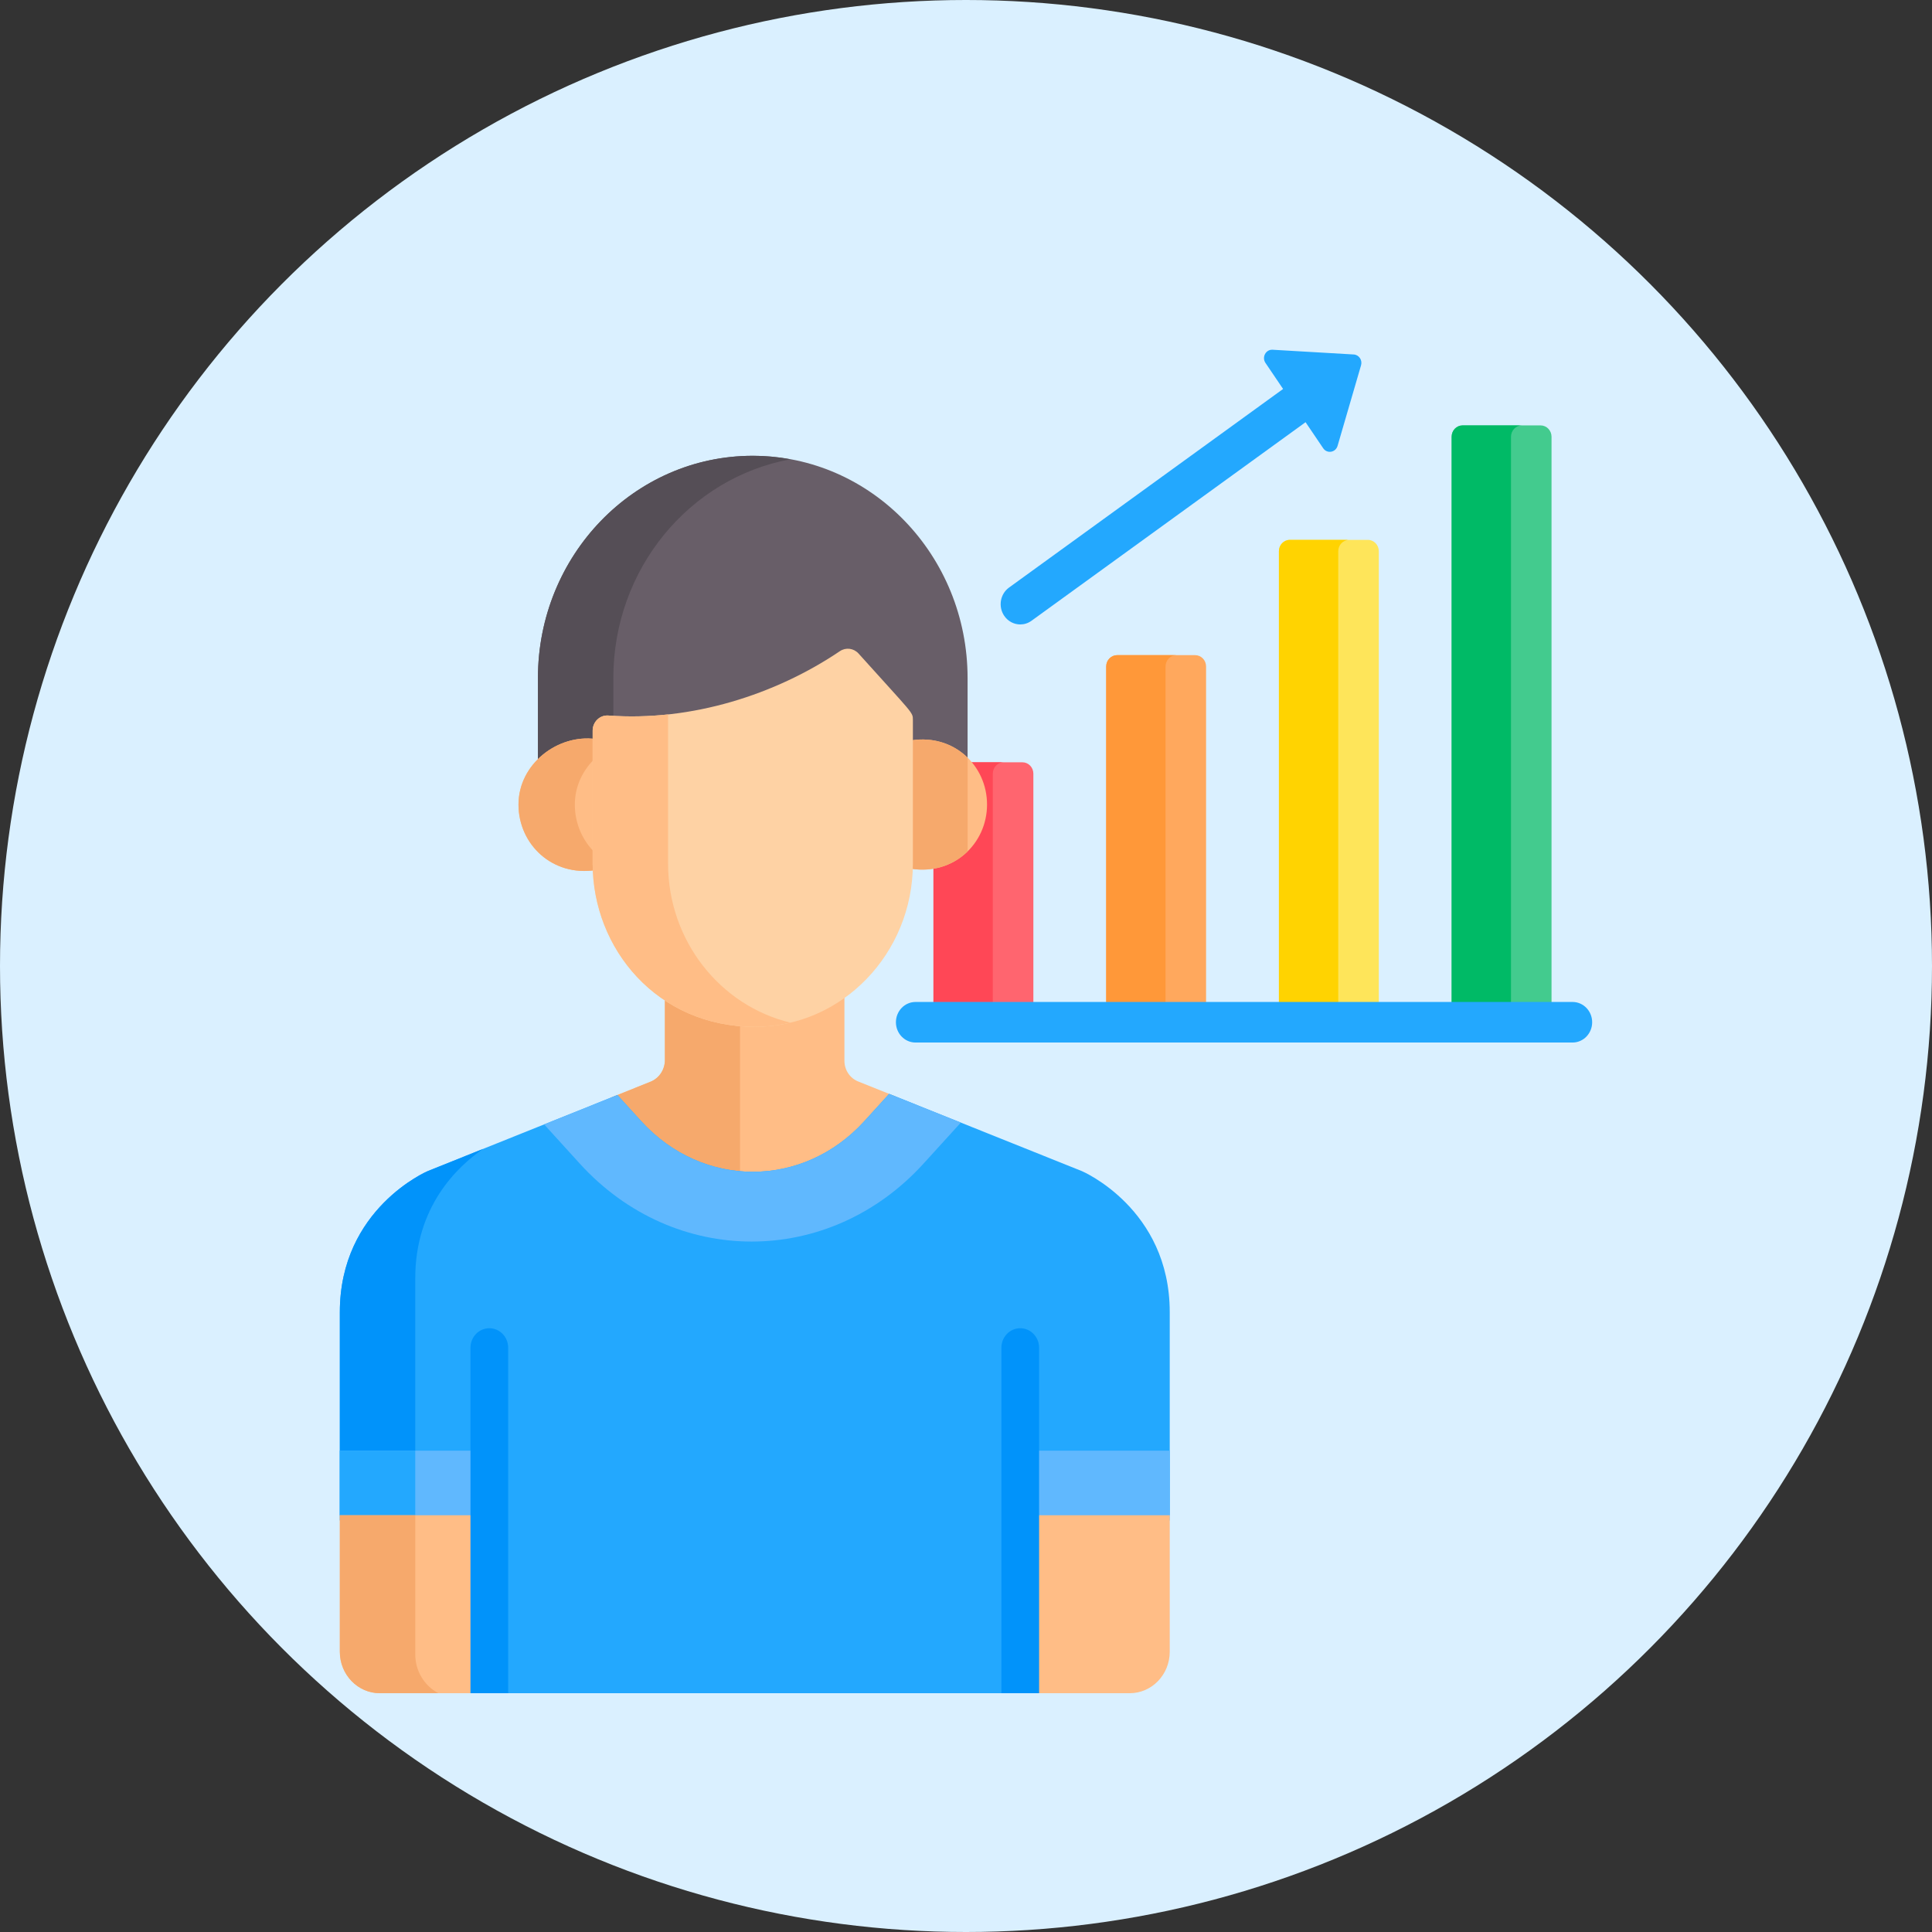 <svg width="128" height="128" viewBox="0 0 128 128" fill="none" xmlns="http://www.w3.org/2000/svg">
<rect x="0" y="0" width="128" height="128" fill="#333333" stroke="none"/>
<circle cx="64" cy="64" r="64" fill="#DAF0FF"/>
<g clip-path="url(#clip0_742_7659)">
<path d="M79.181 43.405H74.013C73.613 43.405 73.288 43.741 73.288 44.156V67.727H79.906V44.156C79.906 43.741 79.582 43.405 79.181 43.405Z" fill="#FFA85D"/>
<path d="M77.945 43.405H74.013C73.613 43.405 73.288 43.741 73.288 44.156V67.727H77.22V44.156C77.22 43.741 77.544 43.405 77.945 43.405Z" fill="#FF9839"/>
<path d="M90.624 35.767H85.457C85.056 35.767 84.731 36.104 84.731 36.518V67.727H91.35V36.518C91.35 36.104 91.025 35.767 90.624 35.767Z" fill="#FEE55A"/>
<path d="M89.389 35.767H85.457C85.056 35.767 84.731 36.104 84.731 36.518V67.727H88.663V36.518C88.663 36.104 88.988 35.767 89.389 35.767Z" fill="#FFD301"/>
<path d="M102.068 28.184H96.9C96.5 28.184 96.175 28.52 96.175 28.935V67.727H102.793V28.935C102.793 28.52 102.469 28.184 102.068 28.184Z" fill="#43CB8E"/>
<path d="M100.832 28.184H96.901C96.5 28.184 96.175 28.52 96.175 28.935V67.727H100.107V28.935C100.107 28.52 100.431 28.184 100.832 28.184Z" fill="#00BA66"/>
<path d="M67.737 50.504H63.841C64.49 51.252 64.875 52.234 64.875 53.303C64.875 55.399 63.916 56.634 61.844 56.94V67.727H68.463V51.255C68.463 50.84 68.138 50.504 67.737 50.504Z" fill="#FF656F"/>
<path d="M66.502 50.504H63.841C64.49 51.252 64.875 52.234 64.875 53.303C64.875 55.399 63.916 56.634 61.844 56.94V67.727H65.776V51.255C65.776 50.84 66.101 50.504 66.502 50.504Z" fill="#FF4756"/>
<path d="M67.596 41.371C67.186 41.371 66.784 41.172 66.531 40.798C66.12 40.191 66.263 39.353 66.85 38.928L85.434 25.462C86.021 25.037 86.83 25.184 87.241 25.792C87.652 26.4 87.51 27.237 86.923 27.663L68.339 41.128C68.112 41.292 67.853 41.371 67.596 41.371Z" fill="#23A8FE"/>
<path d="M104.187 69.07H60.654C59.938 69.07 59.357 68.468 59.357 67.727C59.357 66.985 59.938 66.383 60.654 66.383H104.187C104.904 66.383 105.485 66.985 105.485 67.727C105.485 68.468 104.904 69.07 104.187 69.07Z" fill="#23A8FE"/>
<path d="M41.987 74.403C46.325 79.174 53.423 79.174 57.761 74.403L59.354 72.65L56.851 71.647C56.305 71.428 55.946 70.885 55.946 70.279V65.775C54.261 66.978 52.221 67.685 50.024 67.685C47.724 67.685 45.704 67.032 44.051 65.939V70.227C44.051 70.864 43.673 71.436 43.099 71.666L40.461 72.725L41.987 74.403Z" fill="#FFBD86"/>
<path d="M49.028 67.641C47.138 67.481 45.461 66.871 44.051 65.939V70.227C44.051 70.864 43.673 71.436 43.099 71.666L40.461 72.725L41.987 74.403C43.942 76.553 46.457 77.731 49.028 77.943V67.641H49.028Z" fill="#F6A96C"/>
<path d="M60.314 49.381C61.764 49.187 63.214 49.667 64.105 50.54V44.928C64.105 36.792 57.733 30.197 49.872 30.197C42.012 30.197 35.639 36.792 35.639 44.928V50.638C36.584 49.702 38.096 49.169 39.432 49.285V48.924C39.432 48.34 39.913 47.88 40.471 47.923C45.974 48.332 51.408 46.523 55.642 43.66C56.037 43.392 56.561 43.459 56.882 43.816C60.502 47.843 60.314 47.688 60.314 48.214V49.381Z" fill="#685E68"/>
<path d="M40.635 44.928C40.635 37.675 45.702 31.65 52.37 30.428C51.559 30.279 50.725 30.197 49.873 30.197C42.012 30.197 35.64 36.792 35.64 44.928V50.638C36.584 49.702 38.096 49.169 39.432 49.285V48.924C39.432 48.34 39.913 47.88 40.471 47.923C40.526 47.927 40.581 47.93 40.636 47.933V44.928H40.635Z" fill="#554E56"/>
<path d="M71.679 77.59L58.907 72.471L57.261 74.281C53.198 78.751 46.548 78.751 42.484 74.282L40.906 72.546L28.334 77.591C28.334 77.591 22.515 80.067 22.515 86.933V100.392H32.419V112.18H67.594V100.391H77.498V86.932C77.498 80.067 71.679 77.59 71.679 77.59Z" fill="#23A8FE"/>
<path d="M27.511 84.692C27.511 79.95 30.286 77.303 32.003 76.118L28.334 77.59C28.334 77.59 22.515 80.067 22.515 86.932V100.391H27.511V84.692Z" fill="#0193FA"/>
<path d="M38.411 77.091C44.675 83.979 54.925 83.979 61.188 77.09L63.657 74.375L58.907 72.471L57.261 74.281C53.198 78.751 46.548 78.751 42.484 74.282L40.906 72.546L36.05 74.494L38.411 77.091Z" fill="#60B8FE"/>
<path d="M67.594 96.111H77.498V100.736H67.594V96.111Z" fill="#60B8FE"/>
<path d="M22.515 96.111H32.419V100.736H22.515V96.111Z" fill="#60B8FE"/>
<path d="M22.515 96.111H27.511V100.736H22.515V96.111Z" fill="#23A8FE"/>
<path d="M67.594 112.18H74.846C76.311 112.18 77.498 110.951 77.498 109.435V100.391H67.594V112.18Z" fill="#FFBD86"/>
<path d="M25.167 112.18H32.419V100.391H22.515V109.435C22.515 110.951 23.703 112.18 25.167 112.18Z" fill="#FFBD86"/>
<path d="M27.511 109.602V100.391H22.515V109.435C22.515 110.951 23.703 112.18 25.167 112.18H29.045C28.136 111.703 27.511 110.729 27.511 109.602Z" fill="#F6A96C"/>
<path d="M33.668 112.18V89.292C33.668 88.578 33.109 87.999 32.419 87.999C31.729 87.999 31.17 88.578 31.17 89.292V112.18H33.668Z" fill="#0193FA"/>
<path d="M68.843 112.18V89.292C68.843 88.578 68.284 87.999 67.594 87.999C66.904 87.999 66.345 88.578 66.345 89.292V112.18H68.843Z" fill="#0193FA"/>
<path d="M60.376 49.05V57.29C60.376 57.38 60.371 57.468 60.37 57.557C63.187 57.998 65.394 55.891 65.394 53.303C65.394 50.711 63.185 48.614 60.376 49.05Z" fill="#FFBD86"/>
<path d="M39.474 57.373V48.963C36.97 48.617 34.351 50.606 34.351 53.303C34.351 55.942 36.599 58.097 39.481 57.645C39.478 57.554 39.474 57.464 39.474 57.373Z" fill="#FFBD86"/>
<path d="M64.109 50.2C63.197 49.303 61.871 48.817 60.376 49.05V57.29C60.376 57.38 60.371 57.468 60.369 57.557C61.869 57.792 63.196 57.305 64.109 56.407V50.2Z" fill="#F6A96C"/>
<path d="M39.474 56.545C38.609 55.736 38.084 54.576 38.084 53.303C38.084 52.066 38.636 50.979 39.474 50.197V48.963C36.97 48.617 34.351 50.606 34.351 53.303C34.351 55.942 36.599 58.097 39.481 57.645C39.479 57.555 39.474 57.464 39.474 57.373V56.545Z" fill="#F6A96C"/>
<path d="M56.882 43.299C56.561 42.942 56.038 42.875 55.642 43.143C51.408 46.006 45.808 47.815 40.305 47.406C39.746 47.362 39.265 47.823 39.265 48.407V57.208C39.265 62.864 43.547 68.03 50.024 68.03C55.79 68.03 60.481 63.175 60.481 57.208V47.696C60.48 47.171 60.502 47.327 56.882 43.299Z" fill="#FED2A4"/>
<path d="M44.261 57.208V47.333C42.95 47.474 41.625 47.505 40.305 47.406C39.746 47.362 39.265 47.823 39.265 48.407V57.208C39.265 62.864 43.547 68.03 50.024 68.03C50.831 68.03 51.616 67.931 52.371 67.751C47.732 66.646 44.261 62.34 44.261 57.208Z" fill="#FFBD86"/>
<path d="M88.618 29.538L90.173 24.202C90.273 23.857 90.036 23.506 89.688 23.485L84.312 23.171C83.864 23.145 83.584 23.665 83.841 24.045L87.664 29.697C87.921 30.078 88.489 29.983 88.618 29.538Z" fill="#23A8FE"/>
</g>
<defs>
<clipPath id="clip0_742_7659">
<rect width="86" height="89.01" fill="white" transform="translate(21 23.17)"/>
</clipPath>
</defs>
</svg>
